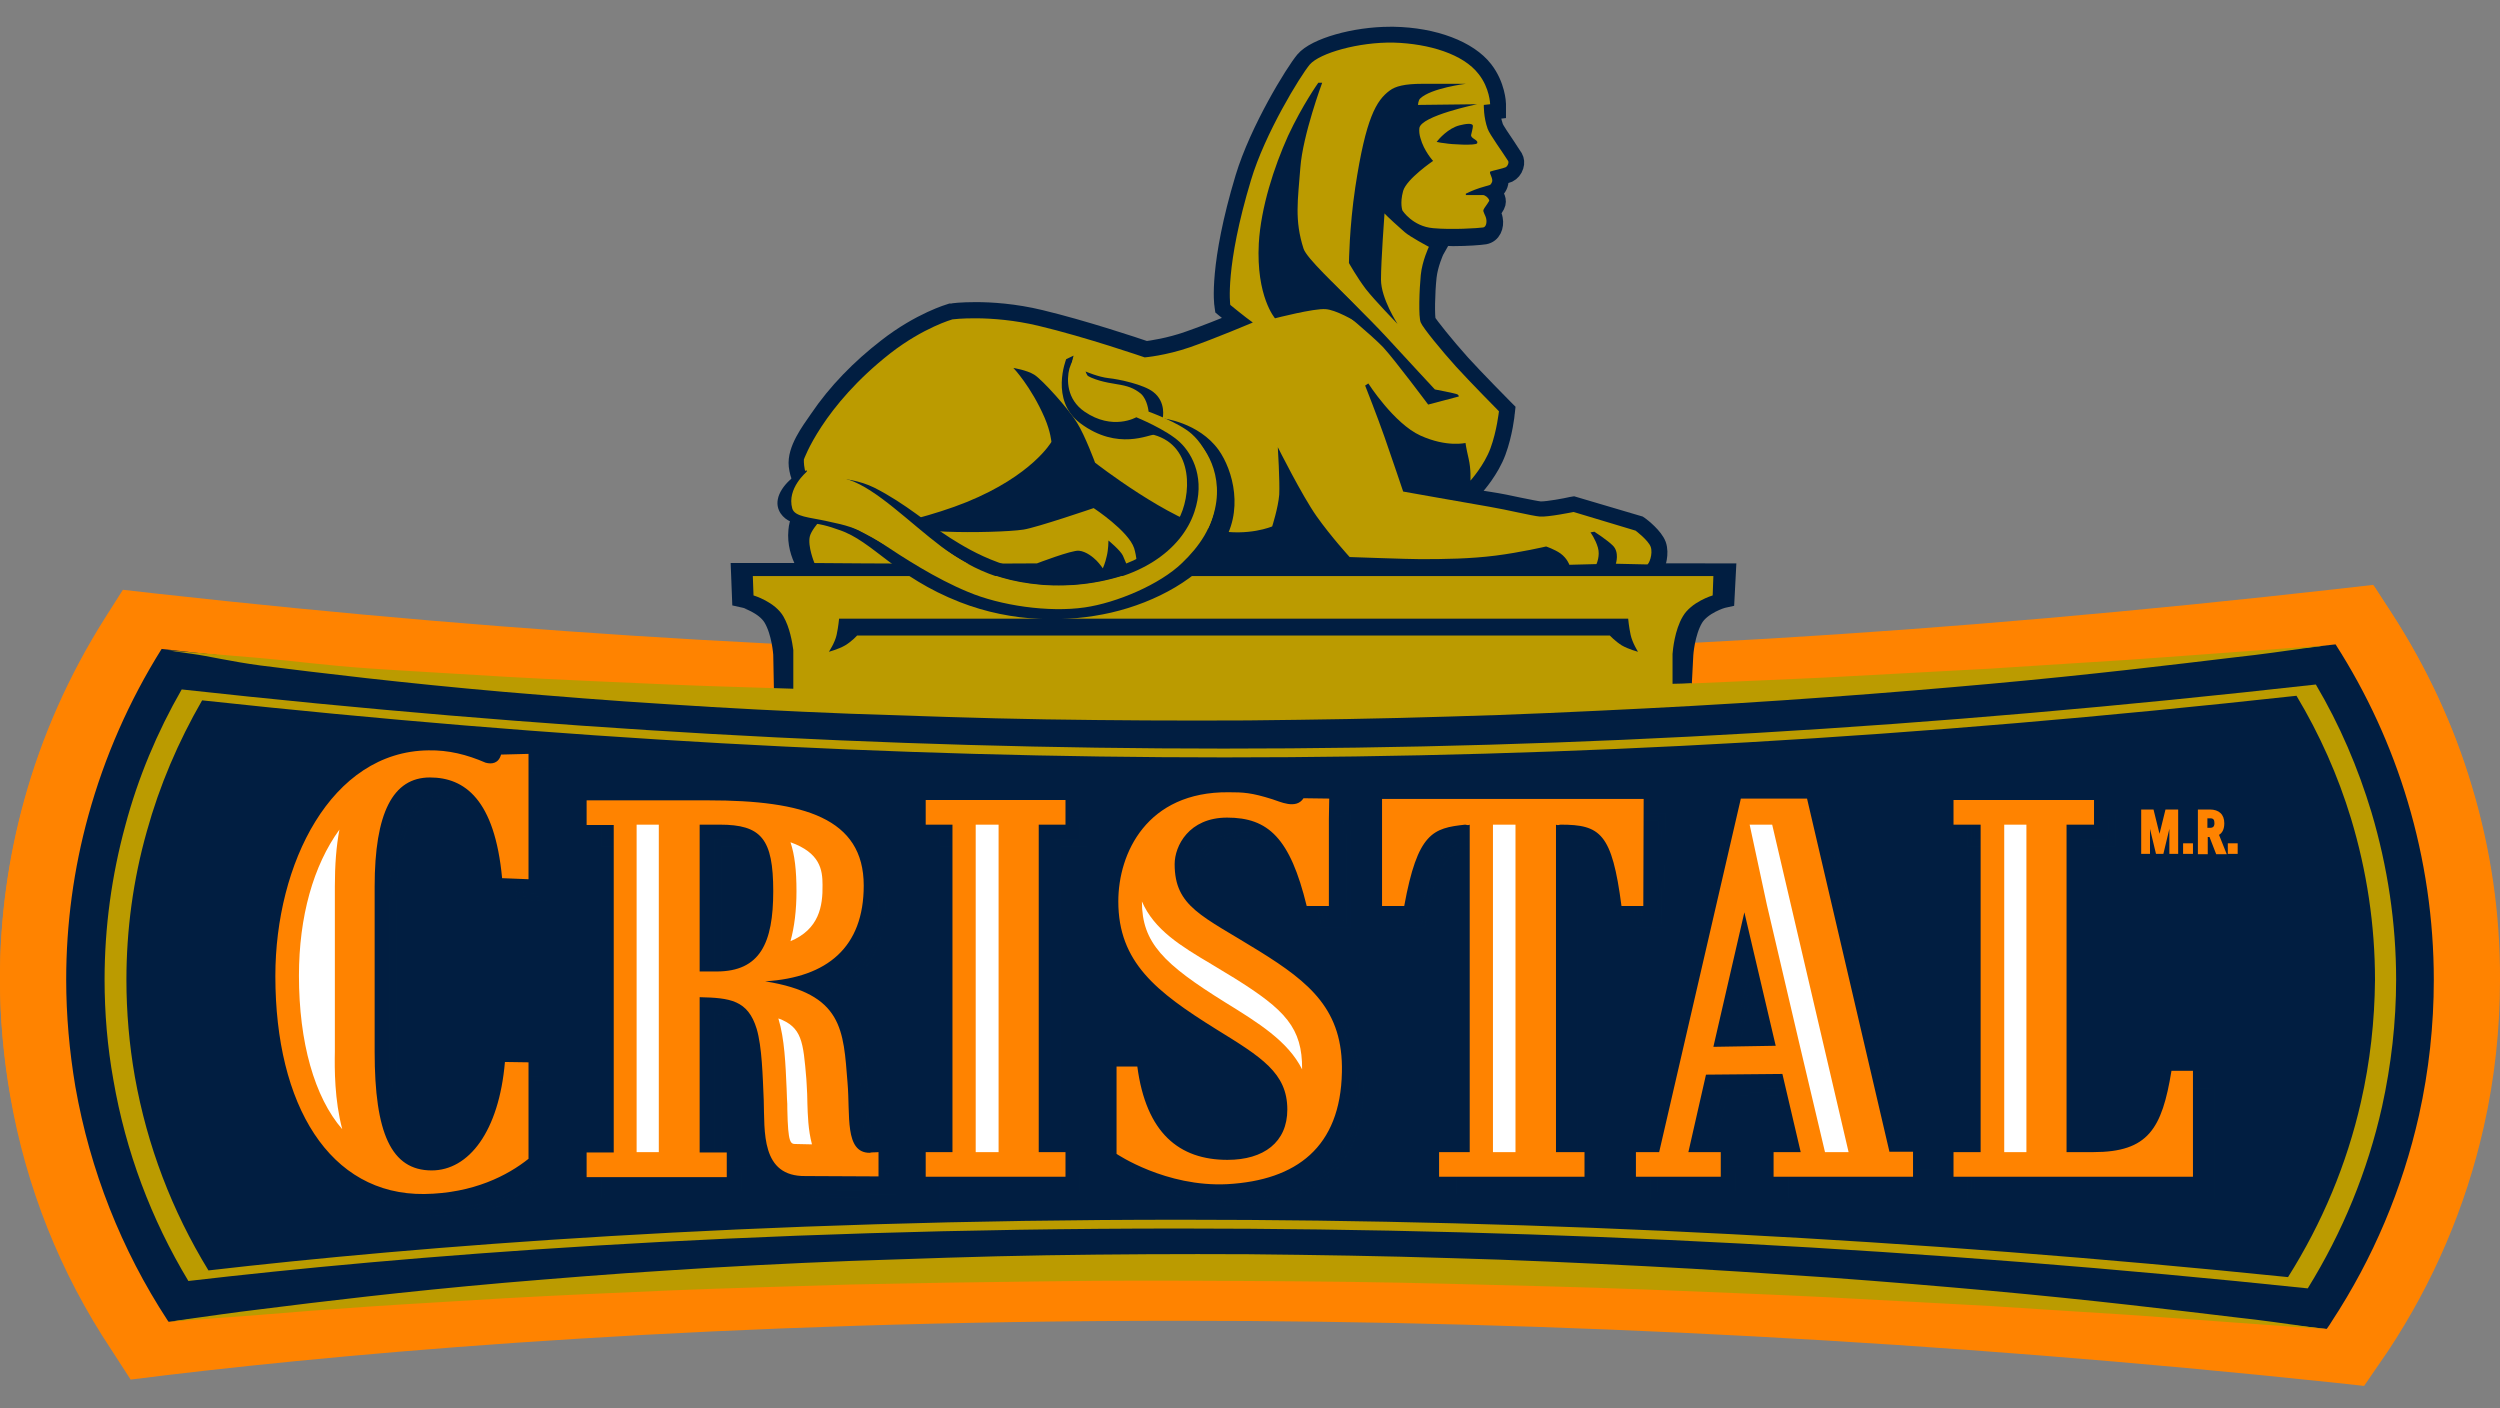 <svg width="71" height="40" viewBox="0 0 71 40" fill="none" xmlns="http://www.w3.org/2000/svg">
<rect x="0" y="0" width="71" height="40" fill="#808080" stroke="none"/>
<path d="M5.8 37.11C5.8 37.11 6.03 37.08 6.46 37.01C6.89 36.95 7.51 36.86 8.31 36.76C9.91 36.56 12.2 36.28 14.96 36.04C16.34 35.92 17.84 35.8 19.42 35.7C21 35.59 22.68 35.51 24.4 35.44C26.13 35.38 27.92 35.31 29.74 35.29C31.56 35.26 33.41 35.25 35.25 35.26C37.1 35.28 38.94 35.31 40.76 35.36C42.58 35.41 44.36 35.49 46.09 35.58C47.82 35.66 49.49 35.78 51.07 35.89C52.65 36 54.15 36.13 55.53 36.26C58.29 36.51 60.58 36.79 62.18 36.98C62.98 37.07 63.61 37.17 64.04 37.22C64.47 37.28 64.7 37.31 64.7 37.31C64.7 37.31 63.78 37.24 62.17 37.12C61.37 37.06 60.39 36.99 59.27 36.91C58.15 36.84 56.88 36.76 55.5 36.67C54.12 36.59 52.62 36.51 51.04 36.43C49.46 36.35 47.79 36.28 46.06 36.22C44.33 36.15 42.55 36.11 40.74 36.06C38.93 36.02 37.08 35.99 35.24 35.98C33.39 35.97 31.56 35.96 29.74 35.99C27.93 36.01 26.14 36.04 24.42 36.08C22.69 36.13 21.02 36.18 19.44 36.25C17.86 36.32 16.36 36.39 14.98 36.46C13.6 36.54 12.34 36.61 11.22 36.69C10.1 36.76 9.12 36.84 8.32 36.91C6.72 37.03 5.8 37.11 5.8 37.11Z" fill="#BB9B00"/>
<path d="M47.08 15.47C46.99 15.23 46.65 14.96 46.58 14.91L46.55 14.89L44.69 14.34L44.63 14.35C44.46 14.39 43.97 14.48 43.77 14.48C43.76 14.48 43.75 14.48 43.74 14.48C43.64 14.47 43.4 14.42 43.15 14.37C42.88 14.31 42.58 14.25 42.32 14.21C42.18 14.19 41.94 14.15 41.67 14.1L41.92 13.82C41.94 13.8 42.34 13.35 42.53 12.83C42.72 12.32 42.78 11.75 42.78 11.73L42.79 11.64L42.72 11.57C42.71 11.56 41.89 10.73 41.51 10.31C41.07 9.82 40.59 9.22 40.54 9.12C40.5 9 40.51 8.32 40.56 7.86C40.6 7.5 40.77 7.13 40.77 7.13L40.99 6.74H40.98C41.07 6.74 41.17 6.75 41.27 6.75C41.67 6.75 42.05 6.72 42.17 6.7C42.39 6.66 42.48 6.43 42.44 6.22C42.43 6.15 42.4 6.1 42.38 6.05C42.38 6.04 42.37 6.03 42.37 6.03C42.38 6.02 42.39 6.01 42.4 5.99C42.43 5.95 42.46 5.9 42.5 5.83C42.57 5.69 42.49 5.55 42.39 5.46C42.4 5.46 42.44 5.44 42.44 5.44L42.47 5.41C42.54 5.35 42.62 5.23 42.6 5.09C42.6 5.06 42.59 5.04 42.58 5.02C42.74 4.98 42.8 4.96 42.85 4.94C42.93 4.9 43 4.82 43.03 4.72C43.06 4.63 43.05 4.54 43.01 4.47C42.96 4.39 42.88 4.28 42.8 4.15C42.68 3.97 42.47 3.67 42.45 3.59C42.4 3.44 42.37 3.28 42.36 3.16L42.53 3.14V2.95C42.53 2.93 42.51 2.42 42.16 1.97C41.72 1.4 40.73 1.02 39.58 1C39.55 1 39.51 1 39.48 1C38.47 1 37.35 1.32 37.03 1.7C36.75 2.03 35.73 3.69 35.32 5.05C34.57 7.54 34.72 8.64 34.73 8.68L34.74 8.75L34.8 8.8C34.81 8.81 34.99 8.95 35.17 9.1C34.8 9.25 34.18 9.5 33.74 9.65C33.2 9.84 32.7 9.91 32.55 9.93C32.26 9.83 30.76 9.33 29.55 9.04C28.81 8.86 28.14 8.82 27.72 8.82C27.3 8.82 27.05 8.85 27.04 8.86H27.02H27C26.97 8.87 26.13 9.11 25.17 9.86C24.42 10.44 23.75 11.12 23.23 11.89C22.98 12.25 22.59 12.77 22.64 13.23C22.67 13.5 22.79 13.78 22.98 13.99C23.14 14.16 22.86 14.26 22.95 14.36C22.76 14.56 22.65 14.82 22.63 15.07C22.56 15.79 23.06 16.34 23.06 16.34H31.25L31.4 16.55L31.5 16.34H40.8V16.55H46.89V16.38L46.98 16.24L47.03 16.1C47.06 16.04 47.17 15.72 47.08 15.47ZM40.31 6.6C40.27 6.59 40.24 6.58 40.21 6.56C40.24 6.57 40.27 6.59 40.31 6.6Z" fill="#011E41"/>
<path d="M47.08 15.47C46.99 15.23 46.65 14.96 46.58 14.91L46.55 14.89L44.69 14.34L44.63 14.35C44.46 14.39 43.97 14.48 43.77 14.48C43.76 14.48 43.75 14.48 43.74 14.48C43.64 14.47 43.4 14.42 43.15 14.37C42.88 14.31 42.58 14.25 42.32 14.21C42.18 14.19 41.94 14.15 41.67 14.1L41.92 13.82C41.94 13.8 42.34 13.35 42.53 12.83C42.72 12.32 42.78 11.75 42.78 11.73L42.79 11.64L42.72 11.57C42.71 11.56 41.89 10.73 41.51 10.31C41.07 9.82 40.59 9.22 40.54 9.12C40.5 9 40.51 8.32 40.56 7.86C40.6 7.5 40.77 7.13 40.77 7.13L40.99 6.74H40.98C41.07 6.74 41.17 6.75 41.27 6.75C41.67 6.75 42.05 6.72 42.17 6.7C42.39 6.66 42.48 6.43 42.44 6.22C42.43 6.15 42.4 6.1 42.38 6.05C42.38 6.04 42.37 6.03 42.37 6.03C42.38 6.02 42.39 6.01 42.4 5.99C42.43 5.95 42.46 5.9 42.5 5.83C42.57 5.69 42.49 5.55 42.39 5.46C42.4 5.46 42.44 5.44 42.44 5.44L42.47 5.41C42.54 5.35 42.62 5.23 42.6 5.09C42.6 5.06 42.59 5.04 42.58 5.02C42.74 4.98 42.8 4.96 42.85 4.94C42.93 4.9 43 4.82 43.03 4.72C43.06 4.63 43.05 4.54 43.01 4.47C42.96 4.39 42.88 4.28 42.8 4.15C42.68 3.97 42.47 3.67 42.45 3.59C42.4 3.44 42.37 3.28 42.36 3.16L42.53 3.14V2.95C42.53 2.93 42.51 2.42 42.16 1.97C41.72 1.4 40.73 1.02 39.58 1C39.55 1 39.51 1 39.48 1C38.47 1 37.35 1.32 37.03 1.7C36.75 2.03 35.73 3.69 35.32 5.05C34.57 7.54 34.72 8.64 34.73 8.68L34.74 8.75L34.8 8.8C34.81 8.81 34.99 8.95 35.17 9.1C34.8 9.25 34.18 9.5 33.74 9.65C33.2 9.84 32.7 9.91 32.55 9.93C32.26 9.83 30.76 9.33 29.55 9.04C28.81 8.86 28.14 8.82 27.72 8.82C27.3 8.82 27.05 8.85 27.04 8.86H27.02H27C26.97 8.87 26.13 9.11 25.17 9.86C24.42 10.44 23.75 11.12 23.23 11.89C22.98 12.25 22.59 12.77 22.64 13.23C22.67 13.5 22.79 13.78 22.98 13.99C23.14 14.16 22.86 14.26 22.95 14.36C22.76 14.56 22.65 14.82 22.63 15.07C22.56 15.79 23.06 16.34 23.06 16.34H31.25L31.4 16.55L31.5 16.34H40.8V16.55H46.89V16.38L46.98 16.24L47.03 16.1C47.06 16.04 47.17 15.72 47.08 15.47ZM40.31 6.6C40.27 6.59 40.24 6.58 40.21 6.56C40.24 6.57 40.27 6.59 40.31 6.6Z" stroke="#011E41" stroke-width="0.48" stroke-miterlimit="10"/>
<path d="M70.17 22.27C69.66 20.56 68.9 18.93 67.92 17.41L67.4 16.61L66.44 16.72C55.09 18 45.02 18.6 34.73 18.6C24.89 18.6 14.99 18.03 4.46 16.86L3.49 16.75L2.97 17.57C1.96 19.17 1.19 20.9 0.69 22.71C0.23 24.37 0 26.07 0 27.77C0 28.87 0.1 29.98 0.29 31.07C0.75 33.66 1.71 36.08 3.16 38.27L3.7 39.12L4.67 39.01C10.61 38.3 20.43 37.46 33.47 37.46C44.19 37.46 55.2 38.05 66.19 39.21L67.11 39.31L67.68 38.48C67.72 38.43 67.76 38.37 67.79 38.32C69.08 36.37 70 34.23 70.51 31.95C70.82 30.58 70.97 29.18 70.97 27.78C70.99 25.9 70.71 24.05 70.17 22.27Z" fill="#FF8300"/>
<path d="M4.6 18.38C3.68 19.85 2.98 21.44 2.52 23.11C2.1 24.63 1.89 26.2 1.89 27.77C1.89 28.78 1.98 29.8 2.15 30.81C2.56 33.19 3.45 35.42 4.77 37.45C4.78 37.46 4.79 37.48 4.8 37.49C10.42 36.81 20.3 35.92 33.5 35.92C44.2 35.92 55.13 36.51 66.06 37.68C66.11 37.61 66.16 37.54 66.2 37.47C67.38 35.67 68.21 33.7 68.68 31.61C68.96 30.35 69.1 29.06 69.1 27.77C69.1 26.06 68.85 24.36 68.36 22.71C67.89 21.14 67.2 19.63 66.31 18.24C55.07 19.53 44.92 20.13 34.74 20.13C24.97 20.13 15.06 19.55 4.6 18.38Z" fill="#011E41"/>
<path d="M6.63 36.18C12.68 35.52 21.8 34.83 33.51 34.83C44 34.83 54.77 35.4 65.52 36.53C66.51 34.94 67.22 33.2 67.63 31.37C67.89 30.19 68.03 28.97 68.03 27.76C68.03 26.15 67.8 24.56 67.33 23.01C66.95 21.75 66.43 20.53 65.76 19.39C54.71 20.63 44.84 21.21 34.76 21.21C25.14 21.21 15.45 20.66 5.19 19.53C4.49 20.75 3.96 22.04 3.59 23.39C3.2 24.82 3 26.29 3 27.76C3 28.71 3.08 29.66 3.25 30.61C3.6 32.64 4.32 34.56 5.38 36.32C5.77 36.28 6.19 36.23 6.63 36.18ZM67.02 31.24C66.62 33 65.93 34.67 64.95 36.21C54.4 35.13 43.83 34.58 33.54 34.58C21.22 34.58 11.82 35.34 5.92 36.02C4.88 34.33 4.18 32.48 3.83 30.52C3.67 29.61 3.59 28.68 3.59 27.77C3.59 26.35 3.78 24.94 4.17 23.56C4.53 22.27 5.06 21.02 5.74 19.84C15.82 20.93 25.32 21.46 34.76 21.46C44.65 21.46 54.34 20.9 65.19 19.71C65.85 20.81 66.37 21.98 66.73 23.2C67.18 24.69 67.41 26.23 67.41 27.77C67.41 28.93 67.28 30.1 67.02 31.24Z" fill="#BB9B00"/>
<g opacity="0.5">
<g opacity="0.5">
<path opacity="0.5" d="M15.52 33.35C14.93 33.82 13.96 34.33 12.56 34.35C9.87 34.39 8.33 31.83 8.33 28.16C8.33 24.97 9.91 21.78 12.68 21.75C13.25 21.74 13.77 21.87 14.3 22.1C14.48 22.15 14.67 22.12 14.74 21.87L15.52 21.85V25.41L14.77 25.38C14.56 23.15 13.71 22.52 12.72 22.52C11.67 22.52 11.15 23.52 11.15 25.62V30.3C11.15 32.61 11.62 33.66 12.77 33.66C13.82 33.66 14.68 32.56 14.85 30.58L15.52 30.59V33.35V33.35ZM25.46 33.16V33.85L23.39 33.84C22.11 33.86 22.23 32.58 22.2 31.68C22.17 30.98 22.15 30.17 22 29.66C21.75 28.85 21.25 28.79 20.38 28.76V33.17H21.15V33.87H17.17V33.17H17.94V23.87H17.17V23.17H20.63C23.33 23.17 25.04 23.67 25.04 25.59C25.04 27.34 24.01 28.2 22.24 28.31C24.46 28.66 24.46 29.7 24.58 31.19C24.66 32.11 24.49 33.18 25.21 33.18C25.26 33.16 25.38 33.18 25.46 33.16ZM22.47 25.76C22.47 24.27 22.13 23.87 20.95 23.87H20.38V28.04H20.86C22.09 28.04 22.47 27.23 22.47 25.76ZM30 33.16V23.86H30.76V23.16H26.79V23.86H27.55V33.16H26.79V33.86H30.76V33.16H30ZM32.21 33.22C32.21 33.22 33.61 34.17 35.36 34.08C37.32 33.97 38.56 33.03 38.61 30.9C38.65 29.14 37.71 28.36 36.26 27.47C34.65 26.47 33.86 26.22 33.86 25C33.86 24.49 34.26 23.68 35.35 23.68C36.52 23.68 37.14 24.26 37.61 26.19H38.24V23.72V23.15L37.51 23.14C37.3 23.47 36.83 23.23 36.63 23.17C36.03 22.98 35.8 22.97 35.38 22.97C33.07 22.95 32.25 24.7 32.25 26.07C32.25 27.8 33.33 28.64 35.03 29.7C36.31 30.49 37.05 30.94 37.05 31.98C37.05 32.91 36.38 33.41 35.35 33.41C33.98 33.41 33.04 32.65 32.79 30.76H32.21V33.22ZM41.37 33.87H45.5V33.17H44.69V23.87C44.74 23.9 44.79 23.87 44.82 23.87C45.95 23.87 46.28 24.11 46.55 26.18H47.17L47.18 23.14H39.76V26.18H40.38C40.76 24.09 41.2 23.97 42.11 23.87C42.14 23.87 42.19 23.9 42.24 23.87V33.17H41.37V33.87V33.87ZM54.82 33.16V33.86H50.86V33.16H51.63L51.11 30.94L48.94 30.96L48.44 33.16H49.36V33.86H46.95V33.16H47.61L49.93 23.13H51.81L54.15 33.16H54.82ZM50.93 30.15L50.04 26.36L49.16 30.17L50.93 30.15ZM55.97 33.87H62.76V30.86H62.15C61.88 32.5 61.49 33.17 59.93 33.17H59.18V23.87H59.95V23.17H55.97V23.87H56.74V33.17H55.97V33.87V33.87Z" fill="#011E41"/>
<path opacity="0.5" d="M15.52 33.35C14.93 33.82 13.96 34.33 12.56 34.35C9.87 34.39 8.33 31.83 8.33 28.16C8.33 24.97 9.91 21.78 12.68 21.75C13.25 21.74 13.77 21.87 14.3 22.1C14.48 22.15 14.67 22.12 14.74 21.87L15.52 21.85V25.41L14.77 25.38C14.56 23.15 13.71 22.52 12.72 22.52C11.67 22.52 11.15 23.52 11.15 25.62V30.3C11.15 32.61 11.62 33.66 12.77 33.66C13.82 33.66 14.68 32.56 14.85 30.58L15.52 30.59V33.35V33.35ZM25.46 33.16V33.85L23.39 33.84C22.11 33.86 22.23 32.58 22.2 31.68C22.17 30.98 22.15 30.17 22 29.66C21.75 28.85 21.25 28.79 20.38 28.76V33.17H21.15V33.87H17.17V33.17H17.94V23.87H17.17V23.17H20.63C23.33 23.17 25.04 23.67 25.04 25.59C25.04 27.34 24.01 28.2 22.24 28.31C24.46 28.66 24.46 29.7 24.58 31.19C24.66 32.11 24.49 33.18 25.21 33.18C25.26 33.16 25.38 33.18 25.46 33.16ZM22.47 25.76C22.47 24.27 22.13 23.87 20.95 23.87H20.38V28.04H20.86C22.09 28.04 22.47 27.23 22.47 25.76ZM30 33.16V23.86H30.76V23.16H26.79V23.86H27.55V33.16H26.79V33.86H30.76V33.16H30ZM32.21 33.22C32.21 33.22 33.61 34.17 35.36 34.08C37.32 33.97 38.56 33.03 38.61 30.9C38.65 29.14 37.71 28.36 36.26 27.47C34.65 26.47 33.86 26.22 33.86 25C33.86 24.49 34.26 23.68 35.35 23.68C36.52 23.68 37.14 24.26 37.61 26.19H38.24V23.72V23.15L37.51 23.14C37.3 23.47 36.83 23.23 36.63 23.17C36.03 22.98 35.8 22.97 35.38 22.97C33.07 22.95 32.25 24.7 32.25 26.07C32.25 27.8 33.33 28.64 35.03 29.7C36.31 30.49 37.05 30.94 37.05 31.98C37.05 32.91 36.38 33.41 35.35 33.41C33.98 33.41 33.04 32.65 32.79 30.76H32.21V33.22ZM41.37 33.87H45.5V33.17H44.69V23.87C44.74 23.9 44.79 23.87 44.82 23.87C45.95 23.87 46.28 24.11 46.55 26.18H47.17L47.18 23.14H39.76V26.18H40.38C40.76 24.09 41.2 23.97 42.11 23.87C42.14 23.87 42.19 23.9 42.24 23.87V33.17H41.37V33.87V33.87ZM54.82 33.16V33.86H50.86V33.16H51.63L51.11 30.94L48.94 30.96L48.44 33.16H49.36V33.86H46.95V33.16H47.61L49.93 23.13H51.81L54.15 33.16H54.82ZM50.93 30.15L50.04 26.36L49.16 30.17L50.93 30.15ZM55.97 33.87H62.76V30.86H62.15C61.88 32.5 61.49 33.17 59.93 33.17H59.18V23.87H59.95V23.17H55.97V23.87H56.74V33.17H55.97V33.87V33.87Z" stroke="#011E41" stroke-width="0.196"/>
</g>
</g>
<path d="M15.02 32.84C14.43 33.31 13.46 33.82 12.06 33.84C9.37 33.87 7.83 31.32 7.83 27.65C7.83 24.46 9.41 21.27 12.18 21.24C12.74 21.23 13.27 21.36 13.8 21.59C13.98 21.64 14.17 21.61 14.24 21.36L15.02 21.34V24.9L14.27 24.87C14.06 22.64 13.21 22.01 12.22 22.01C11.17 22.01 10.65 23.01 10.65 25.11V29.79C10.65 32.1 11.12 33.15 12.27 33.15C13.32 33.15 14.18 32.05 14.35 30.07L15.02 30.08V32.84V32.84ZM24.95 32.65V33.34L22.88 33.33C21.6 33.35 21.72 32.07 21.69 31.17C21.66 30.47 21.64 29.66 21.49 29.15C21.25 28.34 20.73 28.28 19.87 28.25V32.66H20.64V33.36H16.66V32.66H17.43V23.36H16.66V22.66H20.12C22.82 22.66 24.52 23.16 24.52 25.08C24.52 26.83 23.49 27.69 21.72 27.8C23.94 28.15 23.94 29.19 24.06 30.68C24.14 31.6 23.97 32.66 24.69 32.66C24.75 32.65 24.87 32.67 24.95 32.65ZM21.96 25.25C21.96 23.76 21.62 23.36 20.44 23.36H19.87V27.53H20.35C21.58 27.53 21.96 26.72 21.96 25.25ZM29.49 32.65V23.35H30.25V22.65H26.29V23.35H27.04V32.65H26.29V33.35H30.25V32.65H29.49ZM31.7 32.71C31.7 32.71 33.1 33.66 34.85 33.57C36.81 33.46 38.05 32.52 38.1 30.39C38.14 28.63 37.2 27.85 35.75 26.96C34.14 25.96 33.35 25.71 33.35 24.49C33.35 23.98 33.75 23.17 34.84 23.17C36 23.17 36.63 23.75 37.1 25.68H37.73V23.21L37.74 22.64L37.01 22.63C36.8 22.96 36.33 22.72 36.13 22.66C35.53 22.47 35.3 22.46 34.88 22.46C32.57 22.44 31.75 24.19 31.75 25.56C31.75 27.29 32.83 28.13 34.53 29.19C35.81 29.98 36.55 30.43 36.55 31.47C36.55 32.4 35.88 32.9 34.85 32.9C33.48 32.9 32.54 32.14 32.29 30.25H31.7V32.71V32.71ZM40.86 33.36H44.99V32.66H44.18V23.36C44.23 23.39 44.28 23.36 44.31 23.36C45.44 23.36 45.77 23.6 46.04 25.67H46.66L46.67 22.63H39.25V25.67H39.87C40.25 23.58 40.69 23.46 41.6 23.36C41.63 23.36 41.68 23.39 41.73 23.36V32.66H40.86V33.36V33.36ZM54.31 32.65V33.35H50.35V32.65H51.12L50.6 30.43L48.43 30.45L47.93 32.65H48.84V33.35H46.43V32.65H47.09L49.41 22.62H51.29L53.63 32.65H54.31ZM50.42 29.64L49.53 25.85L48.65 29.66L50.42 29.64ZM55.46 33.36H62.25V30.35H61.64C61.37 31.99 60.99 32.66 59.43 32.66H58.67V23.36H59.44V22.66H55.46V23.36H56.23V32.66H55.46V33.36V33.36Z" fill="#FF8300"/>
<path d="M56.9 23.36H57.53V32.66H56.9V23.36ZM51.82 32.65L51.08 29.52L50.17 25.63L49.68 23.35H50.32L52.48 32.65H51.82ZM42.39 23.36H43.03V32.66H42.39V23.36ZM27.71 23.36H28.36V32.66H27.71V23.36ZM18.08 32.65V23.35H18.71V28.24V32.65H18.08ZM22.61 32.43C22.45 32.43 22.38 32.43 22.36 31.44C22.36 31.34 22.36 31.24 22.35 31.14L22.34 30.86C22.31 30.16 22.28 29.44 22.11 28.88C22.11 28.87 22.11 28.86 22.1 28.86C22.78 29.11 22.81 29.52 22.9 30.58L22.91 30.75C22.92 30.92 22.93 31.1 22.93 31.27C22.94 31.59 22.95 32.02 23.06 32.43H22.61ZM9.72 32C8.93 31.09 8.49 29.53 8.49 27.64C8.49 25.96 8.9 24.51 9.64 23.49C9.55 23.97 9.51 24.51 9.51 25.11V29.79C9.51 30.3 9.51 31.18 9.72 32ZM36.97 30.31C36.57 29.51 35.73 28.99 34.79 28.42C33.04 27.33 32.42 26.73 32.42 25.55C32.76 26.36 33.53 26.82 34.39 27.33C34.6 27.46 34.82 27.58 35.05 27.73C36.49 28.62 36.98 29.12 36.97 30.31ZM22.45 26.67C22.56 26.27 22.62 25.79 22.62 25.25C22.62 24.66 22.57 24.23 22.45 23.86C23.29 24.16 23.36 24.64 23.36 25.07C23.37 25.68 23.25 26.33 22.45 26.67Z" fill="white"/>
<path d="M61.31 23.62L61.14 22.93H60.79V24.19H61.04V23.48L61.21 24.19H61.42L61.59 23.48V24.19H61.83V22.93H61.48L61.31 23.62Z" fill="#FF8300"/>
<path d="M62.26 23.89H61.98V24.19H62.26V23.89Z" fill="#FF8300"/>
<path d="M63.53 23.89H63.25V24.19H63.53V23.89Z" fill="#FF8300"/>
<path d="M63.15 23.32C63.15 23.07 63.01 22.93 62.74 22.93H62.4V24.2H62.68V23.71H62.73L62.92 24.2H63.22L63 23.65C63.1 23.59 63.15 23.48 63.15 23.32ZM62.87 23.32C62.87 23.41 62.83 23.45 62.75 23.45H62.67V23.18H62.75C62.84 23.18 62.87 23.23 62.87 23.32Z" fill="#FF8300"/>
<path d="M70.2 22.32C69.69 20.61 68.93 18.98 67.95 17.46L67.43 16.66L66.47 16.77C55.12 18.06 45.04 18.65 34.75 18.65C24.91 18.65 15 18.08 4.46 16.91L3.49 16.8L2.97 17.62C1.96 19.22 1.19 20.95 0.69 22.76C0.23 24.42 0 26.12 0 27.83C0 28.93 0.1 30.04 0.29 31.13C0.74 33.72 1.71 36.15 3.16 38.33L3.71 39.18L4.68 39.06C10.62 38.35 20.45 37.51 33.49 37.51C44.21 37.51 55.23 38.1 66.22 39.26L67.14 39.36L67.71 38.53C67.75 38.48 67.78 38.42 67.82 38.37C69.11 36.42 70.03 34.27 70.54 32C70.85 30.63 71 29.22 71 27.83C71.01 25.96 70.74 24.11 70.2 22.32Z" fill="#FF8300"/>
<path d="M4.59 18.43C3.67 19.9 2.97 21.49 2.51 23.16C2.09 24.68 1.88 26.25 1.88 27.82C1.88 28.83 1.97 29.85 2.14 30.86C2.56 33.24 3.44 35.48 4.76 37.5C4.77 37.51 4.78 37.53 4.79 37.54C10.43 36.87 20.31 35.98 33.51 35.98C44.21 35.98 55.14 36.57 66.08 37.74C66.13 37.67 66.18 37.6 66.22 37.53C67.4 35.73 68.23 33.76 68.7 31.67C68.98 30.41 69.12 29.12 69.12 27.83C69.12 26.12 68.87 24.41 68.38 22.77C67.91 21.19 67.22 19.69 66.33 18.3C55.09 19.58 44.93 20.18 34.75 20.18C24.98 20.18 15.06 19.61 4.59 18.43Z" fill="#011E41"/>
<path d="M67.35 23.07C66.97 21.81 66.45 20.59 65.77 19.44C54.71 20.68 44.84 21.26 34.75 21.26C25.12 21.26 15.44 20.71 5.16 19.58C4.46 20.8 3.92 22.09 3.56 23.44C3.17 24.87 2.97 26.34 2.97 27.82C2.97 28.77 3.05 29.73 3.22 30.67C3.57 32.7 4.29 34.62 5.35 36.38C11.36 35.68 20.95 34.89 33.51 34.89C44.01 34.89 54.78 35.46 65.54 36.59C66.53 34.99 67.24 33.26 67.65 31.43C67.91 30.25 68.05 29.03 68.05 27.82C68.05 26.22 67.81 24.62 67.35 23.07ZM67.05 31.3C66.65 33.06 65.95 34.73 64.98 36.27C54.42 35.19 43.85 34.64 33.55 34.64C21.23 34.64 11.82 35.4 5.92 36.08C4.88 34.38 4.18 32.54 3.83 30.58C3.67 29.67 3.59 28.74 3.59 27.83C3.59 26.41 3.78 24.99 4.17 23.61C4.53 22.31 5.06 21.07 5.74 19.89C15.82 20.98 25.33 21.51 34.78 21.51C44.68 21.51 54.37 20.95 65.22 19.76C65.88 20.86 66.4 22.03 66.77 23.25C67.22 24.74 67.45 26.28 67.45 27.83C67.44 29 67.31 30.16 67.05 31.3Z" fill="#BB9B00"/>
<path d="M4.8 37.54C4.8 37.54 5.04 37.5 5.48 37.44C5.93 37.38 6.58 37.28 7.42 37.18C9.09 36.97 11.47 36.68 14.34 36.43C15.78 36.31 17.33 36.18 18.98 36.08C20.63 35.97 22.37 35.88 24.17 35.81C25.97 35.75 27.83 35.68 29.72 35.65C31.61 35.62 33.54 35.61 35.45 35.62C37.37 35.64 39.29 35.67 41.18 35.73C43.07 35.78 44.93 35.87 46.73 35.96C48.53 36.05 50.27 36.17 51.91 36.28C53.56 36.4 55.11 36.53 56.55 36.66C59.42 36.92 61.8 37.21 63.47 37.41C64.3 37.5 64.96 37.6 65.4 37.66C65.85 37.72 66.08 37.75 66.08 37.75C66.08 37.75 65.12 37.68 63.45 37.56C62.61 37.5 61.6 37.42 60.43 37.34C59.26 37.27 57.95 37.18 56.51 37.09C55.07 37.01 53.52 36.93 51.87 36.84C50.22 36.76 48.49 36.69 46.69 36.62C44.89 36.55 43.04 36.51 41.15 36.46C39.26 36.41 37.35 36.39 35.43 36.38C33.51 36.37 31.6 36.36 29.71 36.39C27.82 36.41 25.97 36.44 24.17 36.48C22.37 36.54 20.64 36.58 18.99 36.65C17.34 36.72 15.79 36.79 14.35 36.87C12.91 36.96 11.6 37.03 10.43 37.11C9.26 37.19 8.25 37.27 7.41 37.34C5.76 37.46 4.8 37.54 4.8 37.54Z" fill="#BB9B00"/>
<g opacity="0.5">
<g opacity="0.5">
<path opacity="0.5" d="M15.52 33.42C14.93 33.89 13.96 34.4 12.56 34.42C9.87 34.46 8.33 31.9 8.33 28.23C8.33 25.04 9.91 21.85 12.68 21.82C13.25 21.81 13.77 21.94 14.3 22.17C14.48 22.22 14.67 22.19 14.74 21.94L15.52 21.92V25.48L14.77 25.45C14.56 23.22 13.71 22.59 12.72 22.59C11.67 22.59 11.15 23.59 11.15 25.69V30.38C11.15 32.69 11.62 33.75 12.77 33.75C13.82 33.75 14.68 32.65 14.85 30.67L15.52 30.68V33.42V33.42ZM25.46 33.23V33.92L23.39 33.91C22.11 33.93 22.23 32.64 22.2 31.74C22.17 31.04 22.15 30.23 22 29.72C21.75 28.9 21.24 28.84 20.38 28.82V33.23H21.15V33.93H17.17V33.23H17.94V23.93H17.17V23.23H20.63C23.33 23.23 25.04 23.73 25.04 25.65C25.04 27.4 24.01 28.26 22.24 28.37C24.46 28.72 24.46 29.76 24.58 31.25C24.66 32.17 24.49 33.24 25.21 33.24C25.26 33.23 25.38 33.24 25.46 33.23ZM22.47 25.82C22.47 24.33 22.13 23.93 20.95 23.93H20.38V28.11H20.86C22.1 28.1 22.47 27.29 22.47 25.82ZM30.01 33.23V23.93H30.76V23.23H26.79V23.93H27.55V33.23H26.79V33.93H30.76V33.23H30.01ZM32.22 33.28C32.22 33.28 33.62 34.23 35.37 34.14C37.33 34.03 38.58 33.09 38.62 30.96C38.66 29.2 37.72 28.42 36.27 27.52C34.66 26.52 33.87 26.27 33.87 25.05C33.87 24.54 34.27 23.73 35.36 23.73C36.52 23.73 37.15 24.31 37.62 26.24H38.25V23.77L38.26 23.2L37.54 23.18C37.33 23.51 36.86 23.27 36.66 23.21C36.06 23.02 35.83 23.01 35.41 23.01C33.09 22.99 32.28 24.74 32.28 26.11C32.28 27.84 33.36 28.68 35.06 29.74C36.34 30.53 37.08 30.98 37.08 32.02C37.08 32.95 36.41 33.45 35.38 33.45C34.01 33.45 33.07 32.69 32.82 30.8H32.23V33.28H32.22ZM41.38 33.93H45.51V33.23H44.7V23.93C44.75 23.96 44.8 23.93 44.83 23.93C45.96 23.93 46.29 24.17 46.56 26.24H47.18L47.19 23.2H39.76V26.24H40.38C40.76 24.15 41.2 24.03 42.11 23.93C42.14 23.93 42.19 23.96 42.24 23.93V33.23H41.37V33.93H41.38ZM54.84 33.23V33.93H50.88V33.23H51.65L51.13 31.01L48.96 31.03L48.46 33.23H49.38V33.93H46.97V33.23H47.63L49.95 23.19H51.83L54.17 33.22H54.84V33.23ZM50.94 30.21L50.05 26.42L49.17 30.24L50.94 30.21ZM55.99 33.93H62.79V30.92H62.18C61.91 32.57 61.52 33.23 59.96 33.23H59.2V23.93H59.97V23.23H55.98V23.93H56.75V33.23H55.98V33.93H55.99Z" fill="#011E41"/>
<path opacity="0.5" d="M15.52 33.42C14.93 33.89 13.96 34.4 12.56 34.42C9.87 34.46 8.33 31.9 8.33 28.23C8.33 25.04 9.91 21.85 12.68 21.82C13.25 21.81 13.77 21.94 14.3 22.17C14.48 22.22 14.67 22.19 14.74 21.94L15.52 21.92V25.48L14.77 25.45C14.56 23.22 13.71 22.59 12.72 22.59C11.67 22.59 11.15 23.59 11.15 25.69V30.38C11.15 32.69 11.62 33.75 12.77 33.75C13.82 33.75 14.68 32.65 14.85 30.67L15.52 30.68V33.42V33.42ZM25.46 33.23V33.92L23.39 33.91C22.11 33.93 22.23 32.64 22.2 31.74C22.17 31.04 22.15 30.23 22 29.72C21.75 28.9 21.24 28.84 20.38 28.82V33.23H21.15V33.93H17.17V33.23H17.94V23.93H17.17V23.23H20.63C23.33 23.23 25.04 23.73 25.04 25.65C25.04 27.4 24.01 28.26 22.24 28.37C24.46 28.72 24.46 29.76 24.58 31.25C24.66 32.17 24.49 33.24 25.21 33.24C25.26 33.23 25.38 33.24 25.46 33.23ZM22.47 25.82C22.47 24.33 22.13 23.93 20.95 23.93H20.38V28.11H20.86C22.1 28.1 22.47 27.29 22.47 25.82ZM30.01 33.23V23.93H30.76V23.23H26.79V23.93H27.55V33.23H26.79V33.93H30.76V33.23H30.01ZM32.22 33.28C32.22 33.28 33.62 34.23 35.37 34.14C37.33 34.03 38.58 33.09 38.62 30.96C38.66 29.2 37.72 28.42 36.27 27.52C34.66 26.52 33.87 26.27 33.87 25.05C33.87 24.54 34.27 23.73 35.36 23.73C36.52 23.73 37.15 24.31 37.62 26.24H38.25V23.77L38.26 23.2L37.54 23.18C37.33 23.51 36.86 23.27 36.66 23.21C36.06 23.02 35.83 23.01 35.41 23.01C33.09 22.99 32.28 24.74 32.28 26.11C32.28 27.84 33.36 28.68 35.06 29.74C36.34 30.53 37.08 30.98 37.08 32.02C37.08 32.95 36.41 33.45 35.38 33.45C34.01 33.45 33.07 32.69 32.82 30.8H32.23V33.28H32.22ZM41.38 33.93H45.51V33.23H44.7V23.93C44.75 23.96 44.8 23.93 44.83 23.93C45.96 23.93 46.29 24.17 46.56 26.24H47.18L47.19 23.2H39.76V26.24H40.38C40.76 24.15 41.2 24.03 42.11 23.93C42.14 23.93 42.19 23.96 42.24 23.93V33.23H41.37V33.93H41.38ZM54.84 33.23V33.93H50.88V33.23H51.65L51.13 31.01L48.96 31.03L48.46 33.23H49.38V33.93H46.97V33.23H47.63L49.95 23.19H51.83L54.17 33.22H54.84V33.23ZM50.94 30.21L50.05 26.42L49.17 30.24L50.94 30.21ZM55.99 33.93H62.79V30.92H62.18C61.91 32.57 61.52 33.23 59.96 33.23H59.2V23.93H59.97V23.23H55.98V23.93H56.75V33.23H55.98V33.93H55.99Z" stroke="#011E41" stroke-width="0.196"/>
</g>
</g>
<path d="M15.01 32.91C14.42 33.38 13.45 33.89 12.05 33.91C9.36 33.94 7.82 31.39 7.82 27.72C7.82 24.53 9.4 21.34 12.17 21.31C12.74 21.3 13.26 21.43 13.79 21.66C13.97 21.71 14.16 21.68 14.23 21.43L15.01 21.41V24.97L14.26 24.94C14.05 22.71 13.2 22.08 12.21 22.08C11.16 22.08 10.64 23.08 10.64 25.18V29.87C10.64 32.18 11.11 33.24 12.26 33.24C13.31 33.24 14.17 32.14 14.34 30.16L15.01 30.17V32.91V32.91ZM24.95 32.72V33.41L22.88 33.4C21.6 33.42 21.72 32.13 21.69 31.24C21.66 30.54 21.64 29.73 21.49 29.22C21.24 28.4 20.73 28.34 19.87 28.32V32.73H20.64V33.43H16.66V32.73H17.43V23.43H16.66V22.73H20.12C22.82 22.73 24.53 23.23 24.53 25.15C24.53 26.9 23.5 27.76 21.73 27.87C23.95 28.22 23.95 29.26 24.07 30.75C24.15 31.67 23.98 32.74 24.7 32.74C24.75 32.72 24.87 32.73 24.95 32.72ZM21.96 25.31C21.96 23.82 21.62 23.42 20.44 23.42H19.87V27.59H20.35C21.59 27.59 21.96 26.78 21.96 25.31ZM29.5 32.72V23.42H30.26V22.72H26.29V23.42H27.05V32.72H26.29V33.42H30.26V32.72H29.5ZM31.71 32.77C31.71 32.77 33.11 33.72 34.86 33.63C36.82 33.52 38.07 32.58 38.11 30.45C38.15 28.69 37.21 27.91 35.76 27.01C34.15 26.01 33.36 25.76 33.36 24.54C33.36 24.03 33.76 23.22 34.85 23.22C36.02 23.22 36.64 23.8 37.11 25.73H37.74V23.26L37.75 22.68L37.02 22.67C36.81 23 36.34 22.76 36.14 22.7C35.54 22.51 35.31 22.5 34.89 22.5C32.57 22.48 31.76 24.23 31.76 25.6C31.76 27.33 32.84 28.17 34.54 29.23C35.82 30.02 36.56 30.47 36.56 31.51C36.56 32.44 35.89 32.94 34.86 32.94C33.49 32.94 32.55 32.18 32.3 30.29H31.71V32.77ZM40.87 33.42H45V32.72H44.19V23.42C44.24 23.45 44.29 23.42 44.32 23.42C45.45 23.42 45.78 23.66 46.05 25.73H46.67L46.68 22.69H39.25V25.73H39.88C40.26 23.64 40.7 23.52 41.61 23.42C41.64 23.42 41.69 23.45 41.74 23.42V32.72H40.87V33.42ZM54.33 32.72V33.42H50.37V32.72H51.14L50.62 30.5L48.45 30.52L47.95 32.72H48.87V33.42H46.46V32.72H47.12L49.44 22.68H51.32L53.66 32.71H54.33V32.72ZM50.43 29.7L49.54 25.91L48.66 29.73L50.43 29.7ZM55.48 33.42H62.28V30.41H61.67C61.4 32.06 61.01 32.72 59.45 32.72H58.69V23.42H59.47V22.72H55.48V23.42H56.25V32.72H55.48V33.42Z" fill="#FF8300"/>
<path d="M56.92 23.42H57.55V32.72H56.92V23.42ZM51.83 32.72L51.09 29.59L50.18 25.7L49.69 23.42H50.33L52.5 32.72H51.83ZM42.4 23.42H43.04V32.72H42.4V23.42ZM27.71 23.42H28.36V32.72H27.71V23.42ZM18.08 32.72V23.42H18.71V28.31V32.72H18.08ZM22.61 32.49C22.45 32.49 22.38 32.49 22.36 31.5C22.36 31.4 22.36 31.3 22.35 31.2L22.34 30.92C22.31 30.22 22.28 29.5 22.11 28.94C22.11 28.93 22.11 28.92 22.1 28.92C22.78 29.17 22.81 29.58 22.9 30.64L22.91 30.81C22.92 30.98 22.93 31.16 22.93 31.34C22.94 31.65 22.95 32.09 23.06 32.5L22.61 32.49ZM9.72 32.07C8.93 31.16 8.49 29.6 8.49 27.71C8.49 26.03 8.9 24.58 9.64 23.56C9.55 24.03 9.51 24.57 9.51 25.17V29.86C9.5 30.36 9.5 31.24 9.72 32.07ZM36.98 30.37C36.58 29.57 35.74 29.05 34.8 28.47C33.05 27.38 32.43 26.78 32.43 25.6C32.78 26.41 33.54 26.87 34.4 27.38C34.61 27.51 34.83 27.64 35.06 27.78C36.5 28.68 36.99 29.19 36.98 30.37ZM22.45 26.73C22.56 26.33 22.62 25.85 22.62 25.31C22.62 24.72 22.57 24.28 22.45 23.92C23.29 24.22 23.36 24.7 23.36 25.13C23.37 25.74 23.26 26.39 22.45 26.73Z" fill="white"/>
<path d="M61.33 23.68L61.16 22.99H60.81V24.25H61.06V23.54L61.23 24.25H61.44L61.61 23.54V24.25H61.86V22.99H61.5L61.33 23.68Z" fill="#FF8300"/>
<path d="M62.28 23.95H62V24.25H62.28V23.95Z" fill="#FF8300"/>
<path d="M63.55 23.95H63.27V24.25H63.55V23.95Z" fill="#FF8300"/>
<path d="M63.17 23.38C63.17 23.13 63.02 22.99 62.76 22.99H62.42V24.26H62.7V23.77H62.75L62.94 24.26H63.24L63.02 23.71C63.12 23.65 63.17 23.54 63.17 23.38ZM62.89 23.38C62.89 23.47 62.85 23.51 62.77 23.51H62.69V23.24H62.77C62.86 23.24 62.89 23.28 62.89 23.38Z" fill="#FF8300"/>
<path d="M36.02 16.23H21L21.03 17L21.12 17.02C21.13 17.02 21.7 17.19 21.92 17.56C22.16 17.96 22.2 18.58 22.2 18.59L22.22 19.61L22.54 19.62C22.56 19.61 22.86 19.95 22.9 18.06H22.67V16.75H47.44V18.06H47.16C47.33 18.54 47.41 19.64 47.42 19.65L47.8 19.57L47.85 18.6C47.85 18.59 47.89 17.98 48.13 17.57C48.35 17.2 48.92 17.03 48.93 17.03L49.02 17.01L49.06 16.24L36.02 16.23Z" fill="#011E41"/>
<path d="M36.02 16.23H21L21.03 17L21.12 17.02C21.13 17.02 21.7 17.19 21.92 17.56C22.16 17.96 22.2 18.58 22.2 18.59L22.22 19.61L22.54 19.62C22.56 19.61 22.86 19.95 22.9 18.06H22.67V16.75H47.44V18.06H47.16C47.33 18.54 47.41 19.64 47.42 19.65L47.8 19.57L47.85 18.6C47.85 18.59 47.89 17.98 48.13 17.57C48.35 17.2 48.92 17.03 48.93 17.03L49.02 17.01L49.06 16.24L36.02 16.23Z" stroke="#011E41" stroke-width="0.48" stroke-miterlimit="10"/>
<path d="M63.45 18.52C62.61 18.58 61.6 18.66 60.43 18.74C59.26 18.81 57.95 18.9 56.51 18.99C55.07 19.07 53.52 19.15 51.87 19.24C50.64 19.3 49.36 19.35 48.04 19.41V19.4C47.86 19.41 47.68 19.42 47.5 19.42V18.57C47.51 18.45 47.56 17.9 47.79 17.51C48.03 17.09 48.64 16.91 48.64 16.91L48.66 16.36H35.99H35.02H34.05H21.38L21.4 16.91C21.4 16.91 22.01 17.09 22.25 17.51C22.43 17.82 22.5 18.24 22.53 18.46V19.56C21.32 19.52 20.13 19.49 19 19.44C17.35 19.37 15.8 19.3 14.36 19.22C12.92 19.13 11.61 19.06 10.44 18.98C9.27 18.9 8.25 18.76 7.41 18.69C5.74 18.55 4.78 18.47 4.78 18.47C4.78 18.47 5.02 18.51 5.46 18.57C5.91 18.63 6.57 18.79 7.4 18.9C9.07 19.11 11.45 19.4 14.32 19.65C15.76 19.77 17.31 19.9 18.96 20C20.61 20.11 22.35 20.2 24.15 20.27C25.95 20.33 27.81 20.4 29.7 20.43C31.59 20.46 33.52 20.47 35.43 20.46C37.35 20.44 39.27 20.41 41.16 20.35C43.05 20.3 44.91 20.21 46.71 20.12C48.51 20.03 50.25 19.92 51.89 19.8C53.54 19.68 55.09 19.55 56.53 19.42C59.4 19.16 61.78 18.87 63.45 18.67C64.28 18.58 64.94 18.48 65.38 18.42C65.83 18.36 66.06 18.33 66.06 18.33C66.06 18.33 65.13 18.4 63.45 18.52Z" fill="#BB9B00"/>
<path d="M46.31 18.03C46.26 17.8 46.24 17.57 46.24 17.57H29.63H29.13H27.52H23.83C23.83 17.57 23.81 17.8 23.76 18.03C23.71 18.26 23.54 18.51 23.54 18.51C23.54 18.51 23.81 18.44 24 18.33C24.2 18.21 24.34 18.05 24.34 18.05H27.52H29.15H29.62H45.72C45.72 18.05 45.87 18.21 46.06 18.33C46.25 18.44 46.52 18.51 46.52 18.51C46.52 18.51 46.36 18.26 46.31 18.03Z" fill="#011E41"/>
<path d="M46.88 15.53C46.81 15.34 46.45 15.07 46.45 15.07L44.69 14.54C44.69 14.54 43.96 14.69 43.73 14.67C43.5 14.65 42.82 14.48 42.29 14.39C41.76 14.3 39.85 13.96 39.85 13.96C39.85 13.96 39.53 13.01 39.32 12.41C39.11 11.81 38.77 10.95 38.77 10.95L38.86 10.89C38.86 10.89 39.59 12.03 40.34 12.37C41.09 12.71 41.62 12.58 41.62 12.58C41.62 12.58 41.64 12.73 41.71 13.03C41.78 13.33 41.76 13.65 41.76 13.65C41.76 13.65 42.15 13.22 42.33 12.73C42.51 12.24 42.57 11.68 42.57 11.68C42.57 11.68 41.74 10.84 41.35 10.41C40.96 9.98 40.41 9.31 40.35 9.16C40.28 9.01 40.31 8.21 40.35 7.81C40.39 7.41 40.58 7.01 40.58 7.01C40.58 7.01 40.05 6.73 39.89 6.59C39.38 6.14 39.32 6.06 39.32 6.06C39.32 6.06 39.22 7.42 39.22 7.94C39.22 8.48 39.69 9.2 39.69 9.2C39.69 9.2 39.04 8.53 38.79 8.21C38.54 7.88 38.31 7.47 38.31 7.47C38.31 7.47 38.32 6.45 38.49 5.32C38.79 3.34 39.09 2.85 39.47 2.57C39.63 2.45 39.89 2.38 40.4 2.38C40.7 2.38 41.63 2.38 41.63 2.38C41.63 2.38 40.64 2.5 40.33 2.8C40.28 2.85 40.27 2.98 40.27 2.98L41.95 2.96C41.95 2.96 40.35 3.29 40.31 3.64C40.3 3.73 40.31 3.82 40.34 3.92C40.44 4.29 40.7 4.57 40.7 4.57C40.7 4.57 39.95 5.08 39.85 5.42C39.75 5.78 39.83 5.98 39.83 5.98C39.83 5.98 40.12 6.43 40.7 6.48C41.24 6.53 41.98 6.48 42.12 6.46C42.2 6.45 42.23 6.33 42.21 6.22C42.19 6.11 42.11 6.02 42.13 5.96C42.16 5.89 42.22 5.83 42.29 5.71C42.31 5.68 42.25 5.61 42.21 5.58C42.18 5.56 42.15 5.54 42.12 5.54C42.07 5.54 41.63 5.54 41.63 5.54V5.5C41.63 5.5 41.83 5.4 42.02 5.34C42.18 5.29 42.32 5.25 42.32 5.25C42.32 5.25 42.39 5.19 42.38 5.11C42.37 5.01 42.28 4.89 42.33 4.87C42.38 4.85 42.7 4.78 42.76 4.75C42.82 4.72 42.86 4.61 42.83 4.57C42.7 4.36 42.3 3.81 42.25 3.66C42.13 3.33 42.14 2.98 42.14 2.98L42.32 2.96C42.32 2.96 42.31 2.5 41.99 2.1C41.56 1.54 40.59 1.24 39.58 1.21C38.58 1.19 37.48 1.51 37.2 1.83C36.93 2.15 35.92 3.8 35.53 5.11C34.78 7.59 34.94 8.66 34.94 8.66C34.94 8.66 35.38 9.02 35.58 9.16C35.58 9.16 34.49 9.62 33.8 9.86C33.11 10.1 32.51 10.15 32.51 10.15C32.51 10.15 30.83 9.57 29.48 9.25C28.13 8.93 27.05 9.07 27.05 9.07C27.05 9.07 26.23 9.3 25.29 10.03C23.36 11.54 22.83 13.05 22.83 13.05C22.83 13.05 22.8 13.52 23.12 13.87C23.44 14.21 23.64 14.41 23.64 14.41C23.64 14.41 23.07 14.95 23 15.23C22.93 15.51 23.13 15.99 23.13 15.99C23.13 15.99 25.6 16.01 26.67 16.01C27.74 16.01 29.45 16 29.45 16C29.45 16 30.44 15.62 30.64 15.64C30.85 15.66 31.05 15.83 31.14 15.92C31.23 16.01 31.32 16.14 31.32 16.14C31.32 16.14 31.39 15.99 31.43 15.8C31.48 15.61 31.48 15.35 31.48 15.35C31.48 15.35 31.82 15.63 31.89 15.78C31.96 15.93 32.03 16.12 32.03 16.12L32.3 16.09C32.3 16.09 32.28 15.8 32.21 15.57C32.05 15.08 31.06 14.43 31.06 14.43C31.06 14.43 29.45 14.98 29.07 15.04C28.68 15.1 27.63 15.13 26.88 15.1C26.23 15.08 25.33 14.94 25.15 14.91C25.31 14.92 26.54 14.63 27.45 14.26C29.32 13.5 29.86 12.55 29.86 12.55C29.86 12.55 29.84 12.27 29.67 11.87C29.28 10.97 28.78 10.45 28.78 10.45C28.78 10.45 29.16 10.51 29.37 10.64C29.6 10.78 30.37 11.64 30.59 12.01C30.82 12.38 31.1 13.14 31.1 13.14C31.1 13.14 33.23 14.8 34.53 15.06C35.46 15.24 36.13 14.95 36.13 14.95C36.13 14.95 36.3 14.42 36.33 14.05C36.35 13.68 36.29 12.7 36.29 12.7C36.29 12.7 36.98 14.08 37.39 14.66C37.8 15.24 38.33 15.82 38.33 15.82C38.33 15.82 40 15.88 40.34 15.88C41.04 15.88 41.75 15.87 42.47 15.78C43.18 15.69 43.91 15.52 43.91 15.52C43.91 15.52 44.15 15.6 44.32 15.72C44.51 15.86 44.57 16.04 44.57 16.04L45.34 16.02C45.34 16.02 45.45 15.78 45.38 15.55C45.31 15.31 45.17 15.12 45.17 15.12L45.28 15.1C45.28 15.1 45.65 15.34 45.8 15.49C46 15.68 45.89 16.01 45.89 16.01L46.78 16.03C46.83 16.03 46.95 15.73 46.88 15.53ZM41.83 3.58C41.83 3.64 41.79 3.78 41.78 3.83C41.76 3.94 42 3.97 41.95 4.07C41.91 4.14 41.2 4.1 41.05 4.07C40.95 4.06 40.89 4.05 40.8 4.03C40.86 3.95 41.13 3.64 41.45 3.56C41.61 3.52 41.83 3.48 41.83 3.58ZM37.65 8.78C37.33 8.75 36.21 9.04 36.21 9.04C36.21 9.04 35.67 8.42 35.75 6.91C35.81 5.89 36.18 4.75 36.58 3.86C36.99 2.98 37.44 2.35 37.44 2.35H37.55C37.55 2.35 37 3.83 36.93 4.76C36.86 5.68 36.76 6.25 37.02 7.06C37.11 7.34 37.93 8.08 38.58 8.77C38.99 9.21 39.56 9.82 39.56 9.82C39.56 9.82 38.2 8.82 37.65 8.78Z" fill="#BB9B00"/>
<path d="M34.61 12.78C34.04 11.99 33.02 11.88 33.02 11.88C33.02 11.88 33.13 11.42 32.75 11.13C32.48 10.92 31.78 10.77 31.49 10.74C31.2 10.71 30.83 10.55 30.83 10.55C30.83 10.55 30.95 10.93 31.39 11.07C31.68 11.16 31.93 11.11 32.31 11.34C32.69 11.58 32.62 11.89 32.62 11.89C32.62 11.89 33.4 12.01 34.03 12.57C34.32 12.82 34.95 13.87 34.23 15.16C33.52 16.45 31.8 17.02 31.08 17.14C30.36 17.26 29.14 17.22 28.18 16.94C26.91 16.58 25.42 15.59 24.33 15.03C23.72 14.72 23.23 14.56 22.93 14.56C22.71 14.52 22.58 14.52 22.53 14.36C22.45 14.09 22.64 13.84 22.86 13.73C22.91 13.7 22.84 13.64 22.89 13.63C23.09 13.59 23.36 13.61 23.71 13.7C24.38 13.86 25.19 14.55 26.13 15.15C27.1 15.76 27.85 16.46 29.58 16.61C31.3 16.76 33.31 16.08 33.91 14.89C34.43 13.86 33.88 12.8 33.42 12.4C33.03 12.07 32.23 11.79 32.23 11.79C32.23 11.79 31.73 12.18 30.84 11.67C30.13 11.27 30.49 10.1 30.49 10.1L30.28 10.2C30.28 10.2 29.81 11.37 30.68 12.02C31.75 12.82 32.66 12.32 32.77 12.35C33.92 12.67 33.84 14.1 33.46 14.77C33.13 15.35 32.38 16.18 30.59 16.29C28.8 16.4 27.61 15.67 26.99 15.28C26.37 14.89 25.72 14.3 24.83 13.85C24 13.44 22.99 13.6 22.87 13.62C22.86 13.62 22.86 13.62 22.86 13.62L22.92 13.36C22.62 13.41 22.16 13.8 22.09 14.18C22.03 14.49 22.24 14.73 22.47 14.82C22.56 14.85 22.68 14.88 22.8 14.89C22.8 14.89 22.83 14.84 22.84 14.84C23.28 14.86 23.55 14.95 23.83 15.05C24.78 15.36 25.42 16.38 27.26 17.1C28.77 17.69 30.32 17.68 31.55 17.4C32.85 17.1 34.08 16.41 34.69 15.49C35.34 14.53 35.02 13.36 34.61 12.78Z" fill="#011E41"/>
<path d="M22.5 14.44C22.57 14.68 22.99 14.69 23.48 14.8C23.97 14.91 24.34 14.96 25 15.4C25.66 15.84 26.57 16.43 27.49 16.81C28.41 17.2 29.79 17.4 30.81 17.25C31.71 17.12 32.94 16.6 33.57 15.99C34.04 15.54 34.47 14.96 34.51 14.25C34.56 13.54 34.35 12.77 33.84 12.32C33.48 12 32.62 11.69 32.62 11.69C32.62 11.69 32.59 11.35 32.4 11.18C32.2 11.02 32.03 10.96 31.71 10.91C31.39 10.86 31.06 10.79 30.79 10.62C30.52 10.44 30.55 10.05 30.55 10.05C30.55 10.05 30.4 10.36 30.37 10.47C30.29 10.78 30.29 11.34 30.8 11.69C31.6 12.24 32.27 11.85 32.27 11.85C32.27 11.85 33.13 12.2 33.51 12.56C33.89 12.92 34.23 13.62 33.92 14.54C33.55 15.64 32.33 16.49 30.55 16.62C28.77 16.75 27.63 16.2 26.73 15.52C25.83 14.84 24.91 13.9 24.12 13.63C23.33 13.36 22.91 13.4 22.91 13.4C22.91 13.4 22.34 13.87 22.5 14.44Z" fill="#BB9B00"/>
<path d="M37.83 8.02C37.83 8.02 38.86 9.01 39.41 9.61C39.96 10.21 40.75 11.06 40.75 11.06C40.75 11.06 41.33 11.17 41.39 11.2C41.43 11.22 41.43 11.26 41.43 11.26L40.56 11.49C40.56 11.49 39.62 10.23 39.28 9.86C38.93 9.5 38.1 8.81 37.95 8.71C37.8 8.62 37.53 8.55 37.53 8.55L37.83 8.02Z" fill="#011E41"/>
</svg>
